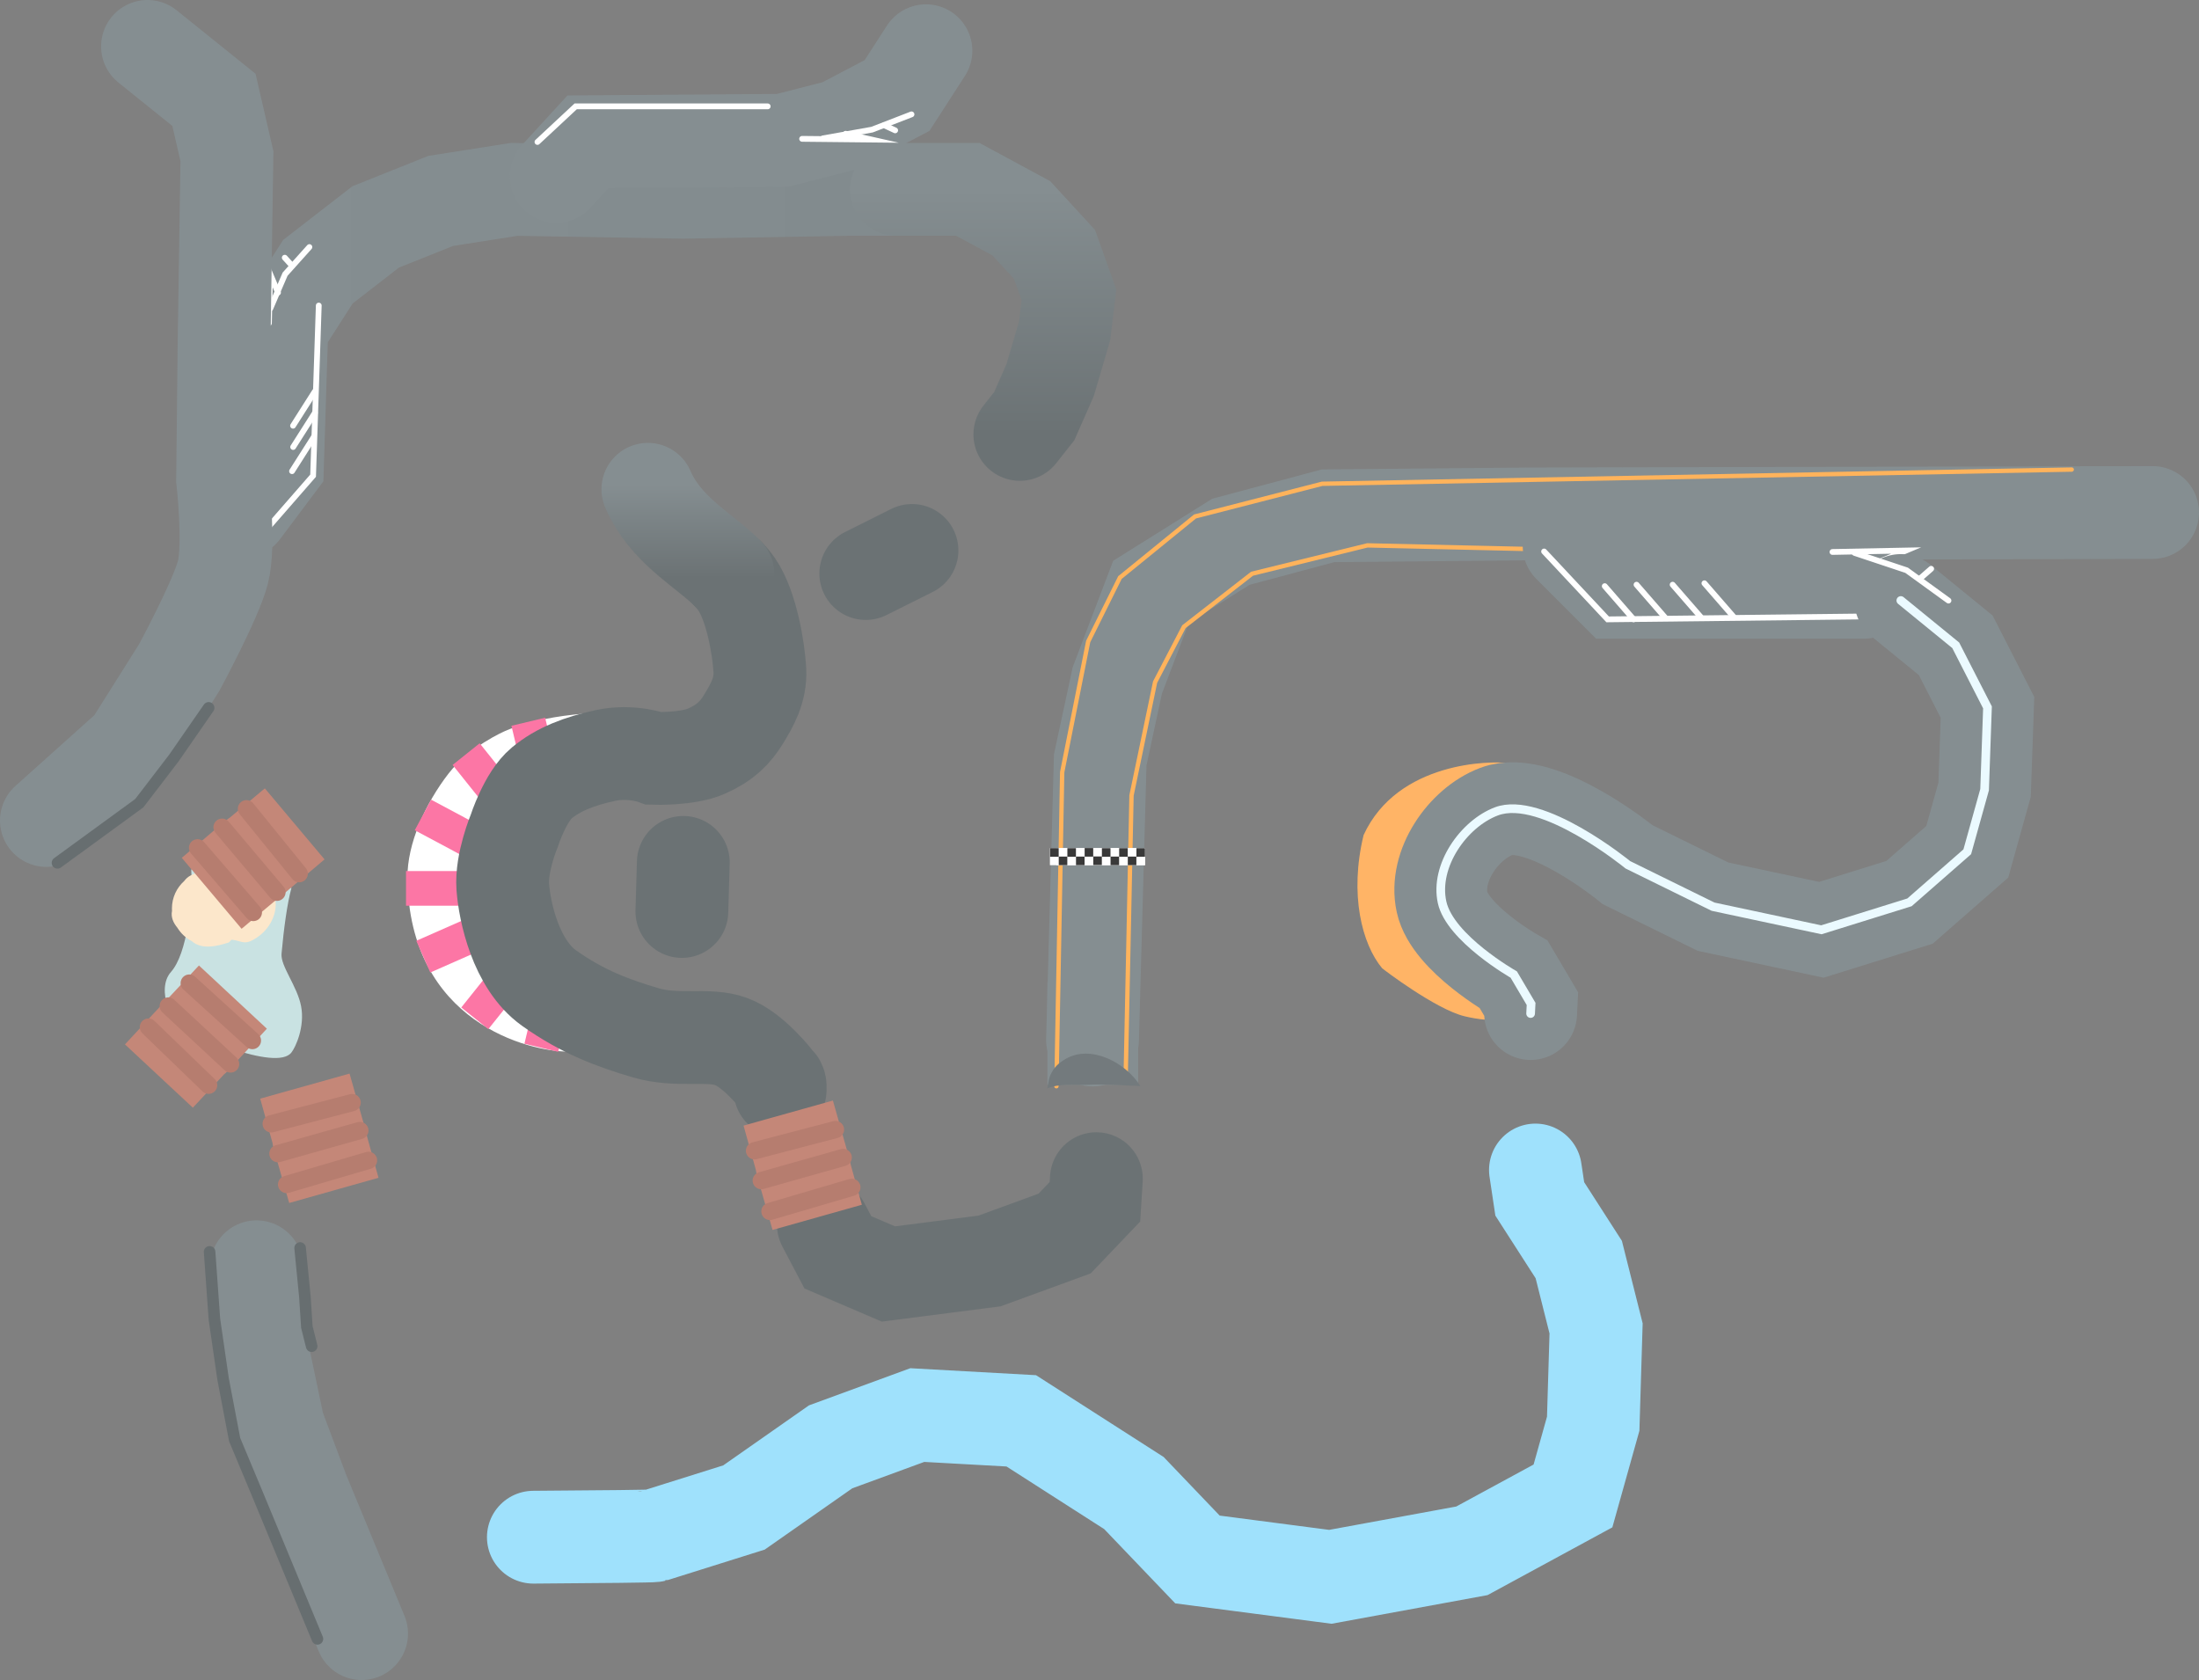 <svg version="1.1" xmlns="http://www.w3.org/2000/svg" xmlns:xlink="http://www.w3.org/1999/xlink" width="761.289" height="581.625" viewBox="0,0,761.289,581.625"><rect x="0" y="0" width="761.289" height="581.625" fill="#808080" stroke="none"/><defs><linearGradient x1="-56.582" y1="10.5" x2="168.919" y2="10.5" gradientUnits="userSpaceOnUse" id="color-1"><stop offset="0" stop-color="#858e91"/><stop offset="1" stop-color="#828b8e"/></linearGradient><linearGradient x1="199.56" y1="-45.25" x2="199.56" y2="39.583" gradientUnits="userSpaceOnUse" id="color-2"><stop offset="0" stop-color="#858e91"/><stop offset="1" stop-color="#6b7274"/></linearGradient><linearGradient x1="97.497" y1="57.14" x2="97.497" y2="89.264" gradientUnits="userSpaceOnUse" id="color-3"><stop offset="0" stop-color="#858e91"/><stop offset="1" stop-color="#6b7274"/></linearGradient></defs><g transform="translate(140.645,110.812)"><g data-paper-data="{&quot;isPaintingLayer&quot;:true}" fill-rule="nonzero" stroke-linejoin="miter" stroke-miterlimit="10" stroke-dasharray="" stroke-dashoffset="0" style="mix-blend-mode: normal"><path d="M-43.178,219.359c-0.389,4.292 5.454,11.237 6.775,18.202c1.337,7.047 -1.853,14.1 -3.364,16.026c-5.352,6.826 -35.447,-6.943 -38.388,-8.145c-2.106,-0.86 -8.878,-13.475 -3.273,-19.793c5.582,-6.291 7.56,-24.37 6.991,-35.452c2.379,-0.737 6.189,-0.118 7.703,-0.125c4.182,0.925 9.043,2.693 13.148,2.889c4.574,0.218 8.734,1.443 13.042,3.459c0.272,0.036 0.54,0.083 0.806,0.141c-1.484,5.402 -2.651,14.088 -3.44,22.798z" fill="#c9e2e2" stroke="none" stroke-width="0.5" stroke-linecap="butt"/><path d="M237.459,249.25v-4.5h0.417v4.5z" fill="none" stroke="#858e91" stroke-width="31" stroke-linecap="butt"/><path d="M370.824,212.91c6.558,1.664 14.239,0.211 20.311,3.247c7.632,3.816 7.532,11.432 3.565,18.374c-5.416,9.478 -19.54,8.619 -28.35,6.483c-9.996,-2.423 -28.308,-16.379 -28.518,-16.632c-6.944,-8.358 -11.388,-25.441 -6.405,-46.089c11.819,-25.67 44.429,-25.721 49.938,-24.917c2.466,0.004 4.784,0.633 6.806,1.739c0.709,0.388 1.382,0.835 2.012,1.333c3.293,2.351 5.41,6.037 5.41,11.178c0,4.466 -1.47,7.543 -3.782,9.71c-0.794,1.007 -1.764,1.8 -3.034,2.45c-1.442,0.738 -3.271,1.292 -5.668,1.769c-2.147,0.535 -4.384,0.892 -6.549,1.196c-0.305,0.043 -9.065,0.108 -9.711,1.755c-0.487,1.242 -1.731,3.064 -1.502,4.377c0.431,2.476 3.295,2.94 4.133,4.951c0.352,0.844 0.662,1.82 0.911,2.878c0.563,1.532 0.87,3.187 0.87,4.914c0,1.201 -0.148,2.367 -0.428,3.48c-0.322,2.267 -1.061,4.399 -2.365,6.036c0.669,0.838 1.429,1.533 2.356,1.768z" fill="#ffb466" stroke="none" stroke-width="0.5" stroke-linecap="butt"/><path d="M31.918,192c0,23.334 36.979,61.25 24,61.25c-12.979,0 -55.053,-9.829 -55.5,-60.25c-0.102,-11.503 6.044,-25.48 14.284,-36.084c7.207,-9.275 19.104,-14.469 19.562,-14.668c16.625,-7.24 41.27,-6.498 41.654,-6.498c12.465,0 -44,55.327 -44,56.25z" fill="#ffffff" stroke="none" stroke-width="0" stroke-linecap="butt"/><path d="M-0.082,202.75v-12h23v12z" fill="#fc76a5" stroke="none" stroke-width="0" stroke-linecap="butt"/><path d="M2.947,176.616l5.66,-10.581l20.28,10.849l-5.66,10.581z" fill="#fc76a5" stroke="none" stroke-width="0" stroke-linecap="butt"/><path d="M16.049,154.018l9.371,-7.496l14.367,17.961l-9.371,7.496z" fill="#fc76a5" stroke="none" stroke-width="0" stroke-linecap="butt"/><path d="M28.42,245.478l-9.371,-7.496l14.367,-17.961l9.371,7.496z" data-paper-data="{&quot;index&quot;:null}" fill="#fc76a5" stroke="none" stroke-width="0" stroke-linecap="butt"/><path d="M8.315,225.879l-4.841,-10.98l21.046,-9.278l4.841,10.98z" data-paper-data="{&quot;index&quot;:null}" fill="#fc76a5" stroke="none" stroke-width="0" stroke-linecap="butt"/><path d="M52.582,253.329l-11.672,-2.788l5.343,-22.371l11.672,2.788z" data-paper-data="{&quot;index&quot;:null}" fill="#fc76a5" stroke="none" stroke-width="0" stroke-linecap="butt"/><path d="M53.425,160.042l-11.672,2.788l-5.343,-22.371l11.672,-2.788z" data-paper-data="{&quot;index&quot;:null}" fill="#fc76a5" stroke="none" stroke-width="0" stroke-linecap="butt"/><path d="M390.918,294.25l1.5,10l13.5,21l6,23.841l-1,33l-7,25l-35,19l-49,9l-46,-6l-22,-23l-39,-25l-36,-2l-30,11l-30,21c0,0 -25.668,8.067 -31.093,9.772c-0.556,0.175 -17.709,0.351 -41.822,0.513" fill="none" stroke="#9fe1fc" stroke-width="32.125" stroke-linecap="round"/><path d="M237.584,249.25l2.667,-97l5.915,-27.5l11.667,-30.667l27.667,-17.333l33.667,-9l68.917,-0.635l216.5,-0.5" fill="none" stroke="#858e91" stroke-width="32.125" stroke-linecap="round"/><path d="M225.082,265.25l2,-108.718l9,-45.258l11,-22.137l26,-21.153l44,-11.315l259.5,-4.919" fill="none" stroke="#ffb35b" stroke-width="1.5" stroke-linecap="round"/><path d="M249.036,263.25l2.046,-98.678l8.165,-39.232l9.98,-19.189l23.588,-18.337l39.919,-9.808l53.848,1.208" fill="none" stroke="#ffb35b" stroke-width="1.5" stroke-linecap="round"/><path d="M225.043,182.8h30.75v5.9h-30.75z" fill="#ffffff" stroke="none" stroke-width="1" stroke-linecap="butt"/><path d="M504.582,94.25h-86l-16,-16" data-paper-data="{&quot;index&quot;:null}" fill="none" stroke="#858e91" stroke-width="32.125" stroke-linecap="round"/><path d="M503.918,102.615l-88,1l-22,-23.5" fill="none" stroke="#ffffff" stroke-width="2" stroke-linecap="round"/><path d="M414.918,92.115l10,11.5" fill="none" stroke="#ffffff" stroke-width="2" stroke-linecap="round"/><path d="M435.918,103.115l-10,-11.5" fill="none" stroke="#ffffff" stroke-width="2" stroke-linecap="round"/><path d="M448.418,103.115l-10,-11.5" fill="none" stroke="#ffffff" stroke-width="2" stroke-linecap="round"/><path d="M459.418,102.615l-10,-11.5" fill="none" stroke="#ffffff" stroke-width="2" stroke-linecap="round"/><path d="M493.751,80.282l25.5,-0.5l-9.5,4" fill="none" stroke="#ffffff" stroke-width="2" stroke-linecap="round"/><path d="M517.418,97.084l19,15.5l11,21.5l-1,28.5l-6,21.5l-20,17.5l-30.5,9.5l-37.5,-8l-29.5,-14.5c0,0 -29.818,-24.427 -45.5,-18.5c-11.367,4.296 -21.6,18.856 -18.813,31.49c2.748,12.457 24.813,25.01 24.813,25.01l6,10.166l-0.167,3.333" data-paper-data="{&quot;index&quot;:null}" fill="none" stroke="#858e91" stroke-width="32.125" stroke-linecap="round"/><path d="M501.418,80.615l18,6l14.5,10.5" fill="none" stroke="#ffffff" stroke-width="2" stroke-linecap="round"/><path d="M527.918,86.115l-4,3.5" fill="none" stroke="#ffffff" stroke-width="2" stroke-linecap="round"/><path d="M-56.582,66.25l12,-16l1.5,-47.5l12.5,-19.5l20,-15.5l22.5,-9l25.5,-4l58.5,1l57.5,-1h15.501" fill="none" stroke="url(#color-1)" stroke-width="32.125" stroke-linecap="round"/><path d="M169.703,-45.25h24.714l18.5,10l11.5,12.5l5,14l-1.5,12.5l-5,17l-5.5,12.5l-5,6.333" fill="none" stroke="url(#color-2)" stroke-width="32.125" stroke-linecap="round"/><path d="M179.918,-93.25l-10,15.5l-20,10.5l-19.5,5l-67.5,0.5l-11,12" fill="none" stroke="#858e91" stroke-width="32.125" stroke-linecap="round"/><path d="M238.918,297.25l-0.5,8l-10.5,11l-26,9.5l-35,4.5l-17.5,-7.5l-5,-9.5" fill="none" stroke="#6b7274" stroke-width="32.125" stroke-linecap="round"/><path d="M95.418,204.75l0.5,-17" fill="none" stroke="#6b7274" stroke-width="32.125" stroke-linecap="round"/><g data-paper-data="{&quot;index&quot;:null}" fill="none" stroke="#ffffff" stroke-width="2" stroke-linecap="round"><path d="M-30.29,-5.034l-1.961,58.908l-16.999,19.494" data-paper-data="{&quot;index&quot;:null}"/><path d="M-39.541,52.313l7.529,-11.836" data-paper-data="{&quot;index&quot;:null}"/><path d="M-39.155,43.95l7.529,-11.836" data-paper-data="{&quot;index&quot;:null}"/><path d="M-31.665,24.74l-7.529,11.836" data-paper-data="{&quot;index&quot;:null}"/><path d="M-47.539,1.079l0.409,-17.076l2.74,6.48" data-paper-data="{&quot;index&quot;:null}"/><path d="M-47.049,-4.04l5.106,-11.858l8.41,-9.377" data-paper-data="{&quot;index&quot;:null}"/><path d="M-42.06,-21.6l2.53,2.784" data-paper-data="{&quot;index&quot;:null}"/></g><path d="M-15.457,454.75l-20.25,-49l-8.625,-23l-6.5,-31l-1,-24" data-paper-data="{&quot;index&quot;:null}" fill="none" stroke="#858e91" stroke-width="32.125" stroke-linecap="round"/><path d="M-30.749,456.583l-21,-50.667l-7.667,-18.333l-4,-21l-3,-20.667l-1.667,-23.333" fill="none" stroke="#676e70" stroke-width="4" stroke-linecap="round"/><path d="M-32.749,355.25l-1.667,-6.667l-0.667,-10.333l-1.667,-17" fill="none" stroke="#676e70" stroke-width="4" stroke-linecap="round"/><path d="M129.418,266.75c0,0 0.339,-2.161 -0.5,-3c-0.839,-0.839 -8.569,-11.1 -16.5,-14c-7.931,-2.9 -18.362,0.271 -29.5,-3c-11.138,-3.271 -21.922,-7.23 -33.5,-15.5c-11.578,-8.27 -15.368,-26.57 -16,-35c-0.632,-8.43 4,-19.5 4,-19.5c0,0 3.77,-11.77 9.5,-16.5c5.73,-4.73 12.862,-7.508 22,-9.5c9.138,-1.992 17,1 17,1c0,0 11.514,0.368 18,-2.5c6.486,-2.868 10.007,-6.393 12.904,-11.165c2.763,-4.551 5.957,-9.902 5.596,-16.835c-0.361,-6.933 -2.74,-22.034 -8.025,-29.776c-0.774,-1.133 -1.682,-2.223 -2.695,-3.289" fill="none" stroke="#6b7274" stroke-width="32.125" stroke-linecap="round"/><path d="M175.084,79.75l-16,8" fill="none" stroke="#6b7274" stroke-width="32.125" stroke-linecap="round"/><path d="M-89.582,-94.75l23,18.5l4.5,19.5l-1,65.5l-0.5,46.5c0,0 2.575,22.714 0.091,32.155c-2.515,9.557 -15.091,32.845 -15.091,32.845l-17,27l-29,26" fill="none" stroke="#858e91" stroke-width="32.125" stroke-linecap="round"/><path d="M-68.416,134.25l-12,17.333l-12,15.667l-28.333,20.667" fill="none" stroke="#676e70" stroke-width="4" stroke-linecap="round"/><g fill="none" stroke-linecap="round"><path d="M137.918,294.583l-5.667,-20l10,36l-5.333,-18.667" stroke="#c48778" stroke-width="32.125"/><path d="M148.584,280.25l-28,7.333" stroke="#b67d6f" stroke-width="6"/><path d="M151.251,289.917l-28.333,8" stroke="#b67d6f" stroke-width="6"/><path d="M154.251,300.25l-28.333,8.333" stroke="#b67d6f" stroke-width="6"/></g><g fill="none" stroke-linecap="round"><path d="M-29.416,285.25l-5.667,-20l10,36l-5.333,-18.667" stroke="#c48778" stroke-width="32.125"/><path d="M-46.749,278.25l28,-7.333" stroke="#b67d6f" stroke-width="6"/><path d="M-44.416,288.583l28.333,-8" stroke="#b67d6f" stroke-width="6"/><path d="M-41.416,299.25l28.333,-8.333" stroke="#b67d6f" stroke-width="6"/></g><g fill="none" stroke-linecap="round"><path d="M-71.467,246.45l-14.138,15.239l25.552,-27.26l-13.172,14.261" stroke="#c48778" stroke-width="32.125"/><path d="M-68.434,264.895l-20.823,-20.105" stroke="#b67d6f" stroke-width="6"/><path d="M-82.386,237.487l21.565,20.043" stroke="#b67d6f" stroke-width="6"/><path d="M-53.269,249.421l-21.85,-19.869" stroke="#b67d6f" stroke-width="6"/></g><g fill="none" stroke="#ffffff" stroke-width="2" stroke-linecap="round"><path d="M45.418,-61.659l13.243,-12.335c0,0 3.674,0 7.257,0c10.236,0.001 59.214,0.003 59.214,0.003" data-paper-data="{&quot;index&quot;:null}"/><path d="M152.132,-64.506l8.957,2.014l-24.043,-0.252" data-paper-data="{&quot;index&quot;:null}"/><path d="M174.918,-71.22l-13.671,5.288l-16.971,3.022" data-paper-data="{&quot;index&quot;:null}"/><path d="M165.489,-67.443l3.771,1.763" data-paper-data="{&quot;index&quot;:null}"/></g><path d="M111.349,87.823c-7.348,-7.523 -19.768,-13.966 -26.431,-26.573c-0.46,-0.871 -0.883,-1.763 -1.272,-2.669" fill="none" stroke="url(#color-3)" stroke-width="32.125" stroke-linecap="round"/><path d="M228.293,255.781c8.598,-5.014 20.655,1.074 25.85,9.402c-7.095,-0.255 -11.707,-0.742 -18.803,-0.433c-4.239,0.185 -9.284,-0.498 -13.407,1.248c0.353,-1.805 0.547,-3.988 1.512,-5.479c0.879,-1.752 2.241,-3.218 4.848,-4.738z" fill="#737a7d" stroke="none" stroke-width="0.5" stroke-linecap="butt"/><g stroke="none" stroke-linecap="butt"><path d="M222.831,182.82h32.917v5.9h-32.917z" fill="#ffffff" stroke-width="1"/><g fill="#393939" stroke-width="0"><g><path d="M222.901,185.801v-2.979h2.967v2.979z"/><path d="M225.89,188.718v-2.979h2.967v2.979z"/></g><g><path d="M228.878,185.801v-2.979h2.967v2.979z"/><path d="M231.867,188.718v-2.979h2.967v2.979z"/></g></g><g fill="#393939" stroke-width="0"><g><path d="M234.856,185.759v-2.979h2.967v2.979z"/><path d="M237.844,188.676v-2.979h2.967v2.979z"/></g><g><path d="M240.833,185.801v-2.979h2.967v2.979z"/><path d="M243.821,188.718v-2.979h2.967v2.979z"/></g></g><g fill="#393939" stroke-width="0"><g><path d="M246.81,185.801v-2.979h2.967v2.979z"/><path d="M249.798,188.718v-2.979h2.967v2.979z"/></g><g><path d="M252.787,185.801v-2.979h2.967v2.979z"/></g></g></g><path d="M-74.695,192.301c2.981,-1.588 9.895,-3.724 13.372,-3.759c9.832,-0.099 19.95,9.014 14.691,19.531c-1.138,2.276 -2.961,4.29 -5.078,5.702c-4.375,2.917 -4.911,1.187 -8.61,0.759c-0.433,-0.05 -0.835,0.833 -1.057,0.907c-3.797,1.27 -9.368,2.679 -12.832,-0.4c-2.076,-1.071 -3.819,-2.696 -5.036,-4.68c-1.383,-1.685 -2.297,-3.617 -1.848,-5.837c-0.017,-0.271 -0.026,-0.545 -0.026,-0.821c0,-3.763 1.63,-7.145 4.222,-9.479c0.594,-0.786 1.308,-1.449 2.202,-1.925z" fill="#fce7cb" stroke="none" stroke-width="0.5" stroke-linecap="butt"/><g fill="none" stroke-linecap="round"><path d="M-54.531,187.864l15.876,-13.419l-28.659,23.972l14.799,-12.565" stroke="#c48778" stroke-width="32.125"/><path d="M-37.072,191.661l-18.24,-22.474" stroke="#b67d6f" stroke-width="6"/><path d="M-44.775,198.081l-18.985,-22.502" stroke="#b67d6f" stroke-width="6"/><path d="M-52.948,205.08l-19.288,-22.365" stroke="#b67d6f" stroke-width="6"/></g><path d="M517.418,97.084l19,15.5l11,21.5l-1,28.5l-6,21.5l-20,17.5l-30.5,9.5l-37.5,-8l-29.5,-14.5c0,0 -29.818,-24.427 -45.5,-18.5c-11.367,4.296 -21.6,18.856 -18.813,31.49c2.748,12.457 24.813,25.01 24.813,25.01l6,10.166l-0.167,3.333" data-paper-data="{&quot;index&quot;:null}" fill="none" stroke="#ebfaff" stroke-width="3" stroke-linecap="round"/></g></g></svg>
